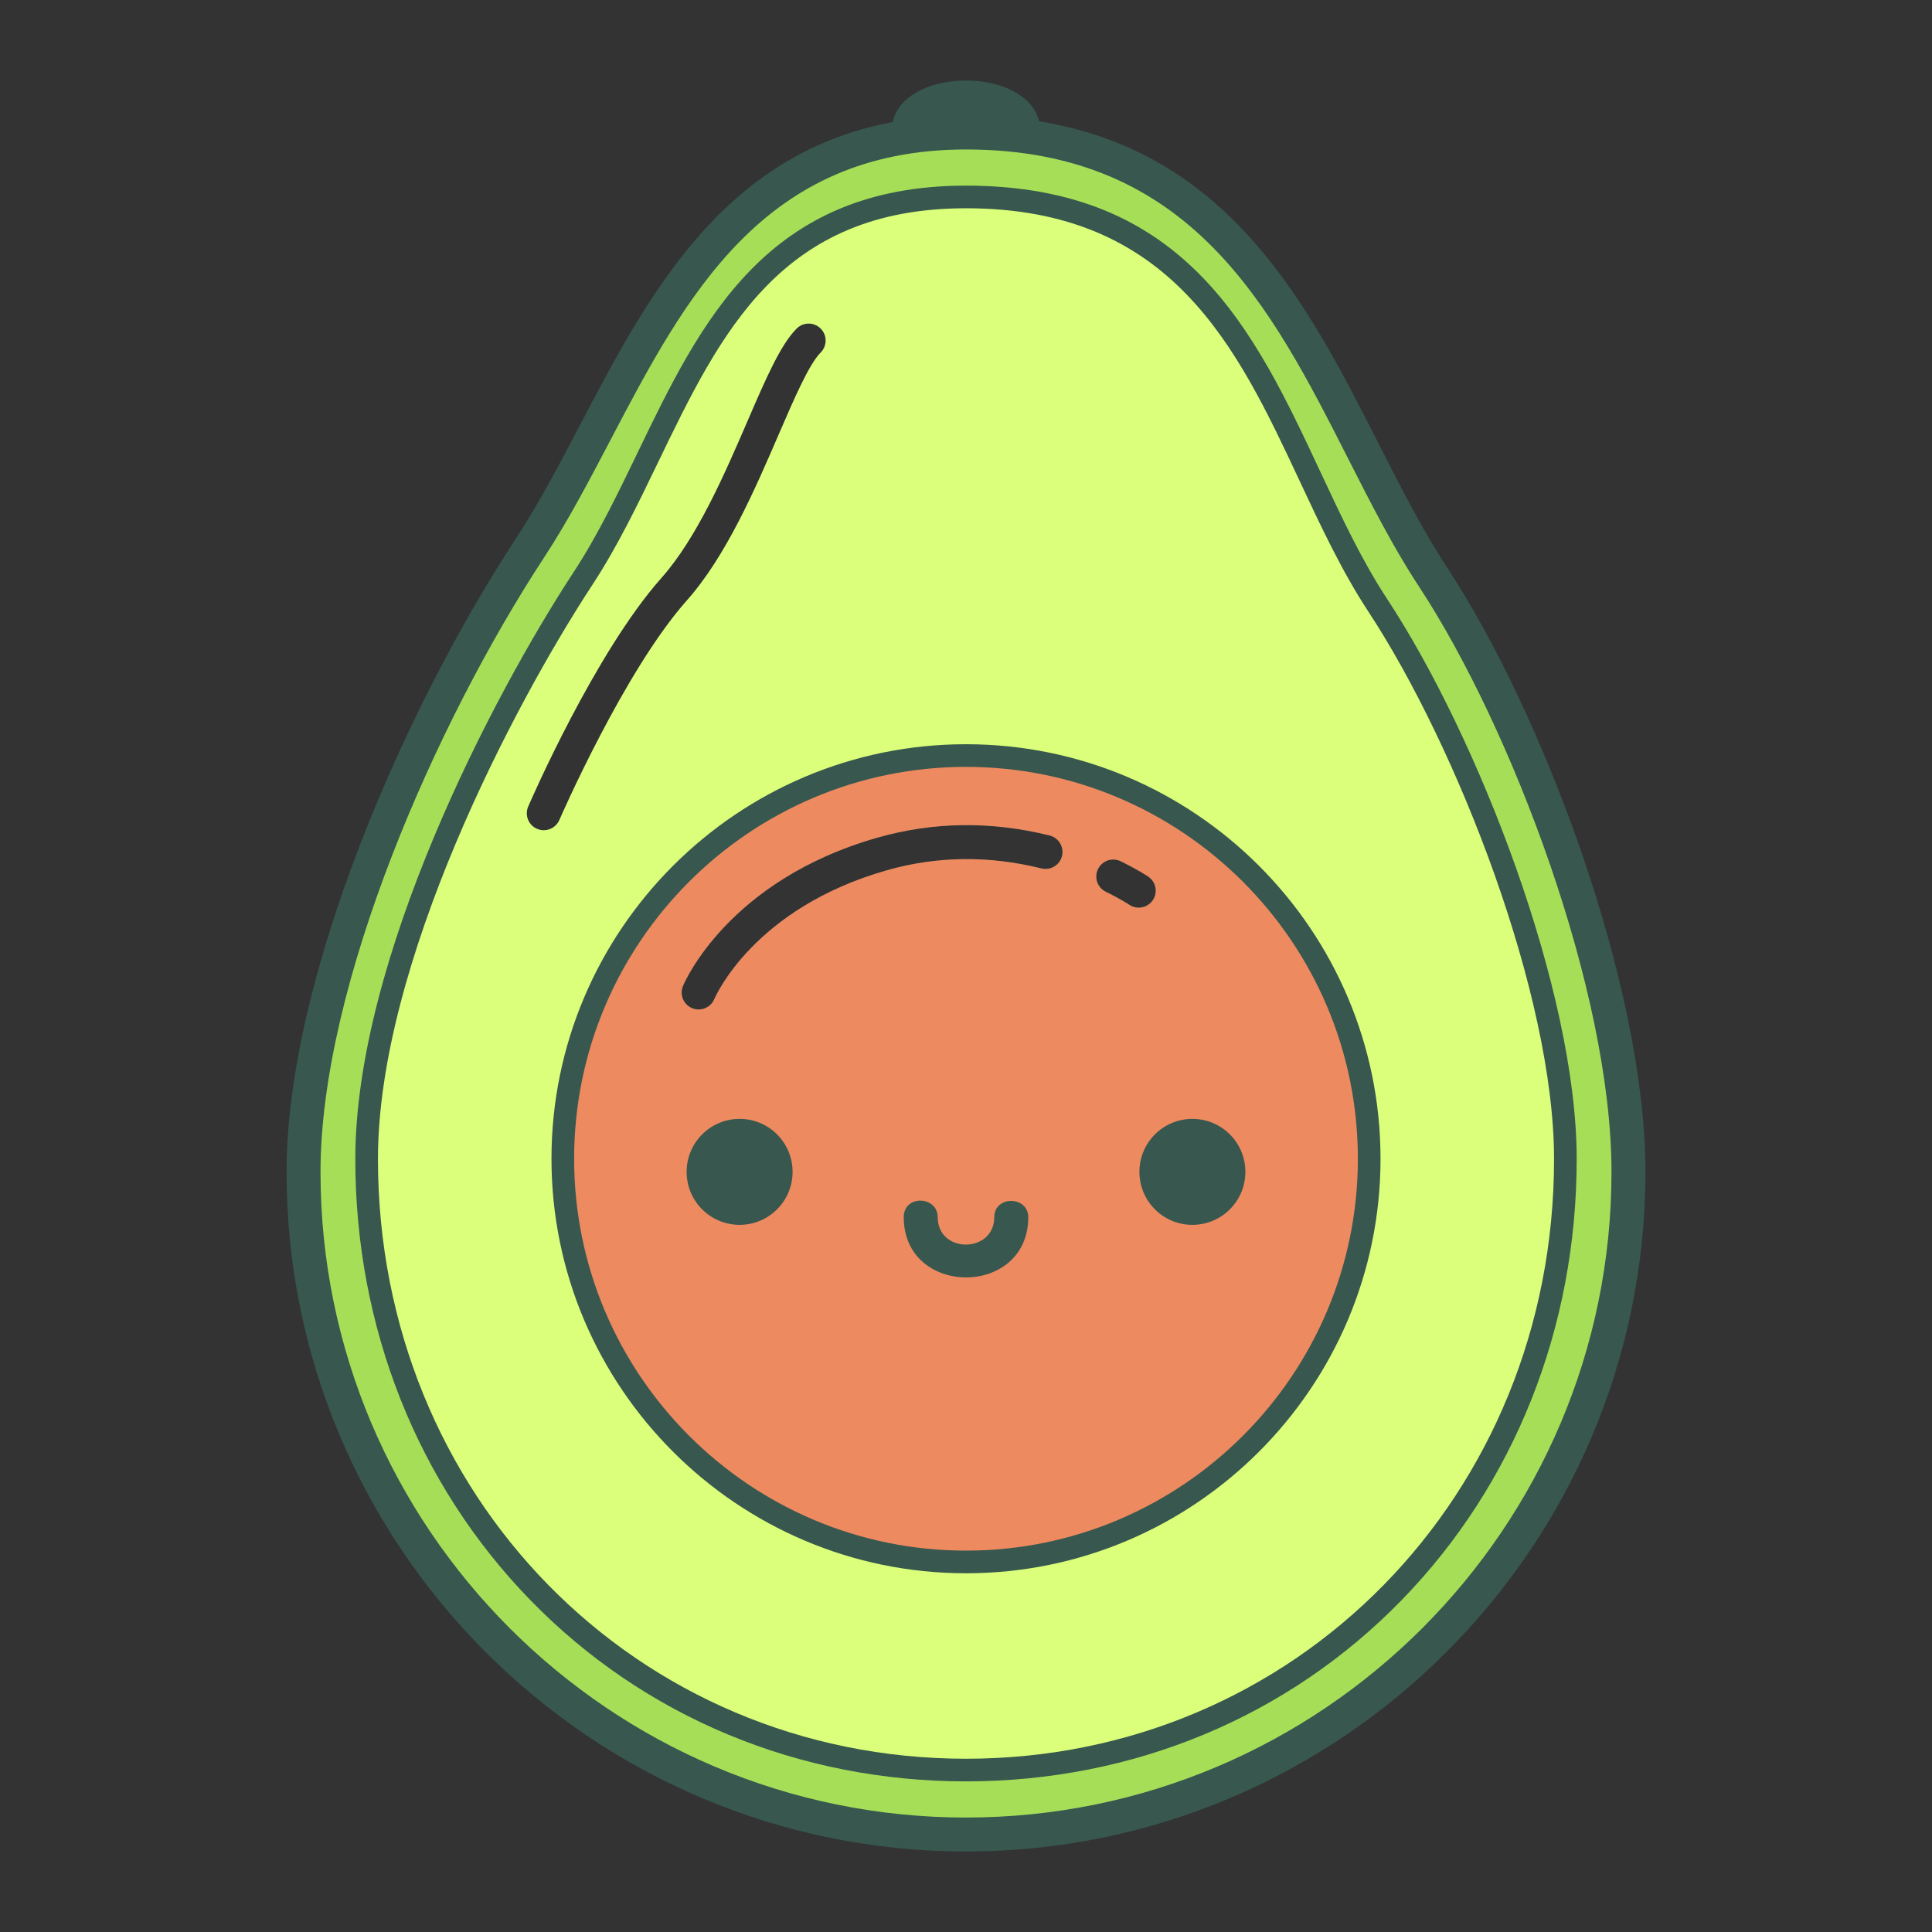 <?xml version="1.0" encoding="utf-8"?>
<!-- Generator: Adobe Illustrator 23.1.0, SVG Export Plug-In . SVG Version: 6.00 Build 0)  -->
<svg version="1.1" id="Capa_1" xmlns="http://www.w3.org/2000/svg" xmlns:xlink="http://www.w3.org/1999/xlink" x="0px" y="0px"
	 viewBox="0 0 1200 1200" enable-background="new 0 0 1200 1200" xml:space="preserve">
<rect x="0" y="0" width="1200" height="1200" fill="#333333" stroke="none"/>
<g>
	<path fill="#37574F" d="M898.918,352.627c-15.298-23.266-28.645-49.541-42.776-77.357
		c-43.317-85.266-91.859-180.633-210.731-199.945C642.14,60.606,623.741,50,600,50c-24.008,0-42.56,10.844-45.521,25.823
		C448.647,95.547,402.145,184.086,360.577,263.342c-13.384,25.518-26.024,49.621-40.278,71.361
		C251.755,439.248,177.98,606.912,177.98,727.98C177.98,960.683,367.297,1150,600,1150s422.02-189.317,422.02-422.02
		C1022.02,611.781,958.121,442.671,898.918,352.627z M337.741,515.677c-1.394,0-2.815-0.28-4.178-0.87
		c-5.349-2.31-7.807-8.519-5.496-13.866c1.682-3.886,41.643-95.738,82.795-142.032c22.102-24.866,39.384-64.88,53.267-97.032
		c11.525-26.682,20.626-47.757,30.685-57.816c4.12-4.12,10.794-4.12,14.913,0c4.12,4.118,4.12,10.795,0,14.913
		c-7.206,7.209-16.448,28.609-26.232,51.266c-14.484,33.539-32.511,75.28-56.869,102.683
		c-38.924,43.787-78.799,135.47-79.197,136.392C345.706,513.295,341.823,515.677,337.741,515.677z M659.624,531.715
		c-1.404,5.651-7.113,9.084-12.778,7.692c-32.652-8.116-64.998-7.719-96.119,1.172c-82.139,23.468-106.099,77.714-107.077,80.012
		c-1.71,4.012-5.62,6.43-9.729,6.43c-1.359,0-2.743-0.266-4.078-0.827c-5.352-2.255-7.879-8.394-5.647-13.755
		c1.116-2.671,28.326-65.738,120.737-92.143c34.718-9.92,70.717-10.376,107.001-1.361
		C657.585,520.341,661.029,526.062,659.624,531.715z M716.019,559.138c-2.039,3.007-5.359,4.628-8.737,4.628
		c-2.036,0-4.096-0.59-5.912-1.82c-0.034-0.026-5.304-3.553-14.532-8.054c-5.235-2.554-7.409-8.868-4.854-14.103
		c2.554-5.234,8.864-7.407,14.103-4.854c10.704,5.222,16.87,9.381,17.128,9.554C718.034,547.759,719.291,554.318,716.019,559.138z"
		/>
	<path fill="#A6DE57" d="M600,92.836c-126.178,0-174.251,91.661-220.742,180.302c-13.629,25.987-26.503,50.533-41.32,73.131
		c-66.881,102.008-138.865,264.97-138.865,381.711c0,221.071,179.856,400.927,400.927,400.927s400.927-179.856,400.927-400.927
		c0-112.299-62.099-276.258-119.635-363.766c-15.943-24.249-29.55-51.034-43.957-79.391C789.388,190.436,739.806,92.836,600,92.836z
		 M979.309,719.911c0,104.639-38.634,201.949-108.787,274.004c-70.651,72.57-166.725,112.534-270.523,112.534
		s-199.872-39.964-270.523-112.534C259.324,921.86,220.691,824.55,220.691,719.911c0-124.51,85.277-287.795,135.667-364.647
		c14.805-22.581,27.391-48.665,39.563-73.891c39.398-81.648,80.136-166.077,204.08-166.077c136.922,0,179.212,90.373,220.11,177.772
		c13.255,28.33,25.777,55.087,41.425,78.888C918.177,458.102,979.309,615.63,979.309,719.911z"/>
	<path fill="#DBFF7A" d="M849.787,379.68c-16.207-24.648-29.529-53.118-42.414-80.653C768.34,215.612,727.976,129.357,600,129.357
		c-115.115,0-152.177,76.809-191.415,158.126c-12.368,25.633-25.157,52.139-40.469,75.491
		c-49.534,75.548-133.364,235.741-133.364,356.936c0,208.865,160.435,372.476,365.248,372.476s365.248-163.611,365.248-372.476
		C965.248,618.229,905.315,464.136,849.787,379.68z M337.741,515.677c-1.394,0-2.815-0.28-4.178-0.87
		c-5.349-2.31-7.807-8.519-5.496-13.866c1.682-3.886,41.643-95.738,82.795-142.032c22.102-24.866,39.384-64.88,53.267-97.032
		c11.525-26.682,20.626-47.757,30.685-57.816c4.12-4.12,10.794-4.12,14.913,0c4.12,4.118,4.12,10.795,0,14.913
		c-7.206,7.209-16.448,28.609-26.232,51.266c-14.484,33.539-32.511,75.28-56.869,102.683
		c-38.924,43.787-78.799,135.47-79.197,136.392C345.706,513.295,341.823,515.677,337.741,515.677z M600,977.184
		c-141.967,0-257.465-115.498-257.465-257.465S458.033,462.253,600,462.253s257.465,115.498,257.465,257.465
		S741.967,977.184,600,977.184z"/>
	<path fill="#ED8A5F" d="M600,476.315c-134.214,0-243.403,109.19-243.403,243.403S465.786,963.122,600,963.122
		s243.403-109.19,243.403-243.404S734.214,476.315,600,476.315z M459.382,760.77c-18.173,0-32.905-14.732-32.905-32.905
		c0-18.173,14.732-32.905,32.905-32.905c18.173,0,32.905,14.732,32.905,32.905C492.287,746.038,477.555,760.77,459.382,760.77z
		 M561.33,755.982c0.007-14.068,21.078-13.224,21.093,0.026c0.026,22.861,35.125,22.575,35.154-0.036
		c0.009-6.79,5.284-10.096,10.556-10.047c5.272,0.05,10.54,3.455,10.536,10.088C638.642,805.961,561.305,805.83,561.33,755.982z
		 M659.624,531.715c-1.404,5.651-7.113,9.084-12.778,7.692c-32.652-8.116-64.998-7.719-96.119,1.172
		c-82.139,23.468-106.099,77.714-107.077,80.012c-1.71,4.012-5.62,6.43-9.729,6.43c-1.359,0-2.743-0.266-4.078-0.827
		c-5.352-2.255-7.879-8.394-5.647-13.755c1.116-2.671,28.326-65.738,120.737-92.143c34.718-9.92,70.717-10.376,107.001-1.361
		C657.585,520.341,661.029,526.062,659.624,531.715z M701.37,561.946c-0.034-0.026-5.304-3.553-14.532-8.054
		c-5.235-2.554-7.409-8.868-4.854-14.103c2.554-5.234,8.864-7.407,14.103-4.854c10.704,5.222,16.87,9.381,17.128,9.554
		c4.82,3.27,6.077,9.829,2.805,14.649c-2.039,3.007-5.359,4.628-8.737,4.628C705.246,563.766,703.186,563.175,701.37,561.946z
		 M740.618,760.77c-18.173,0-32.905-14.732-32.905-32.905c0-18.173,14.732-32.905,32.905-32.905
		c18.173,0,32.905,14.732,32.905,32.905C773.522,746.038,758.791,760.77,740.618,760.77z"/>
</g>
</svg>
